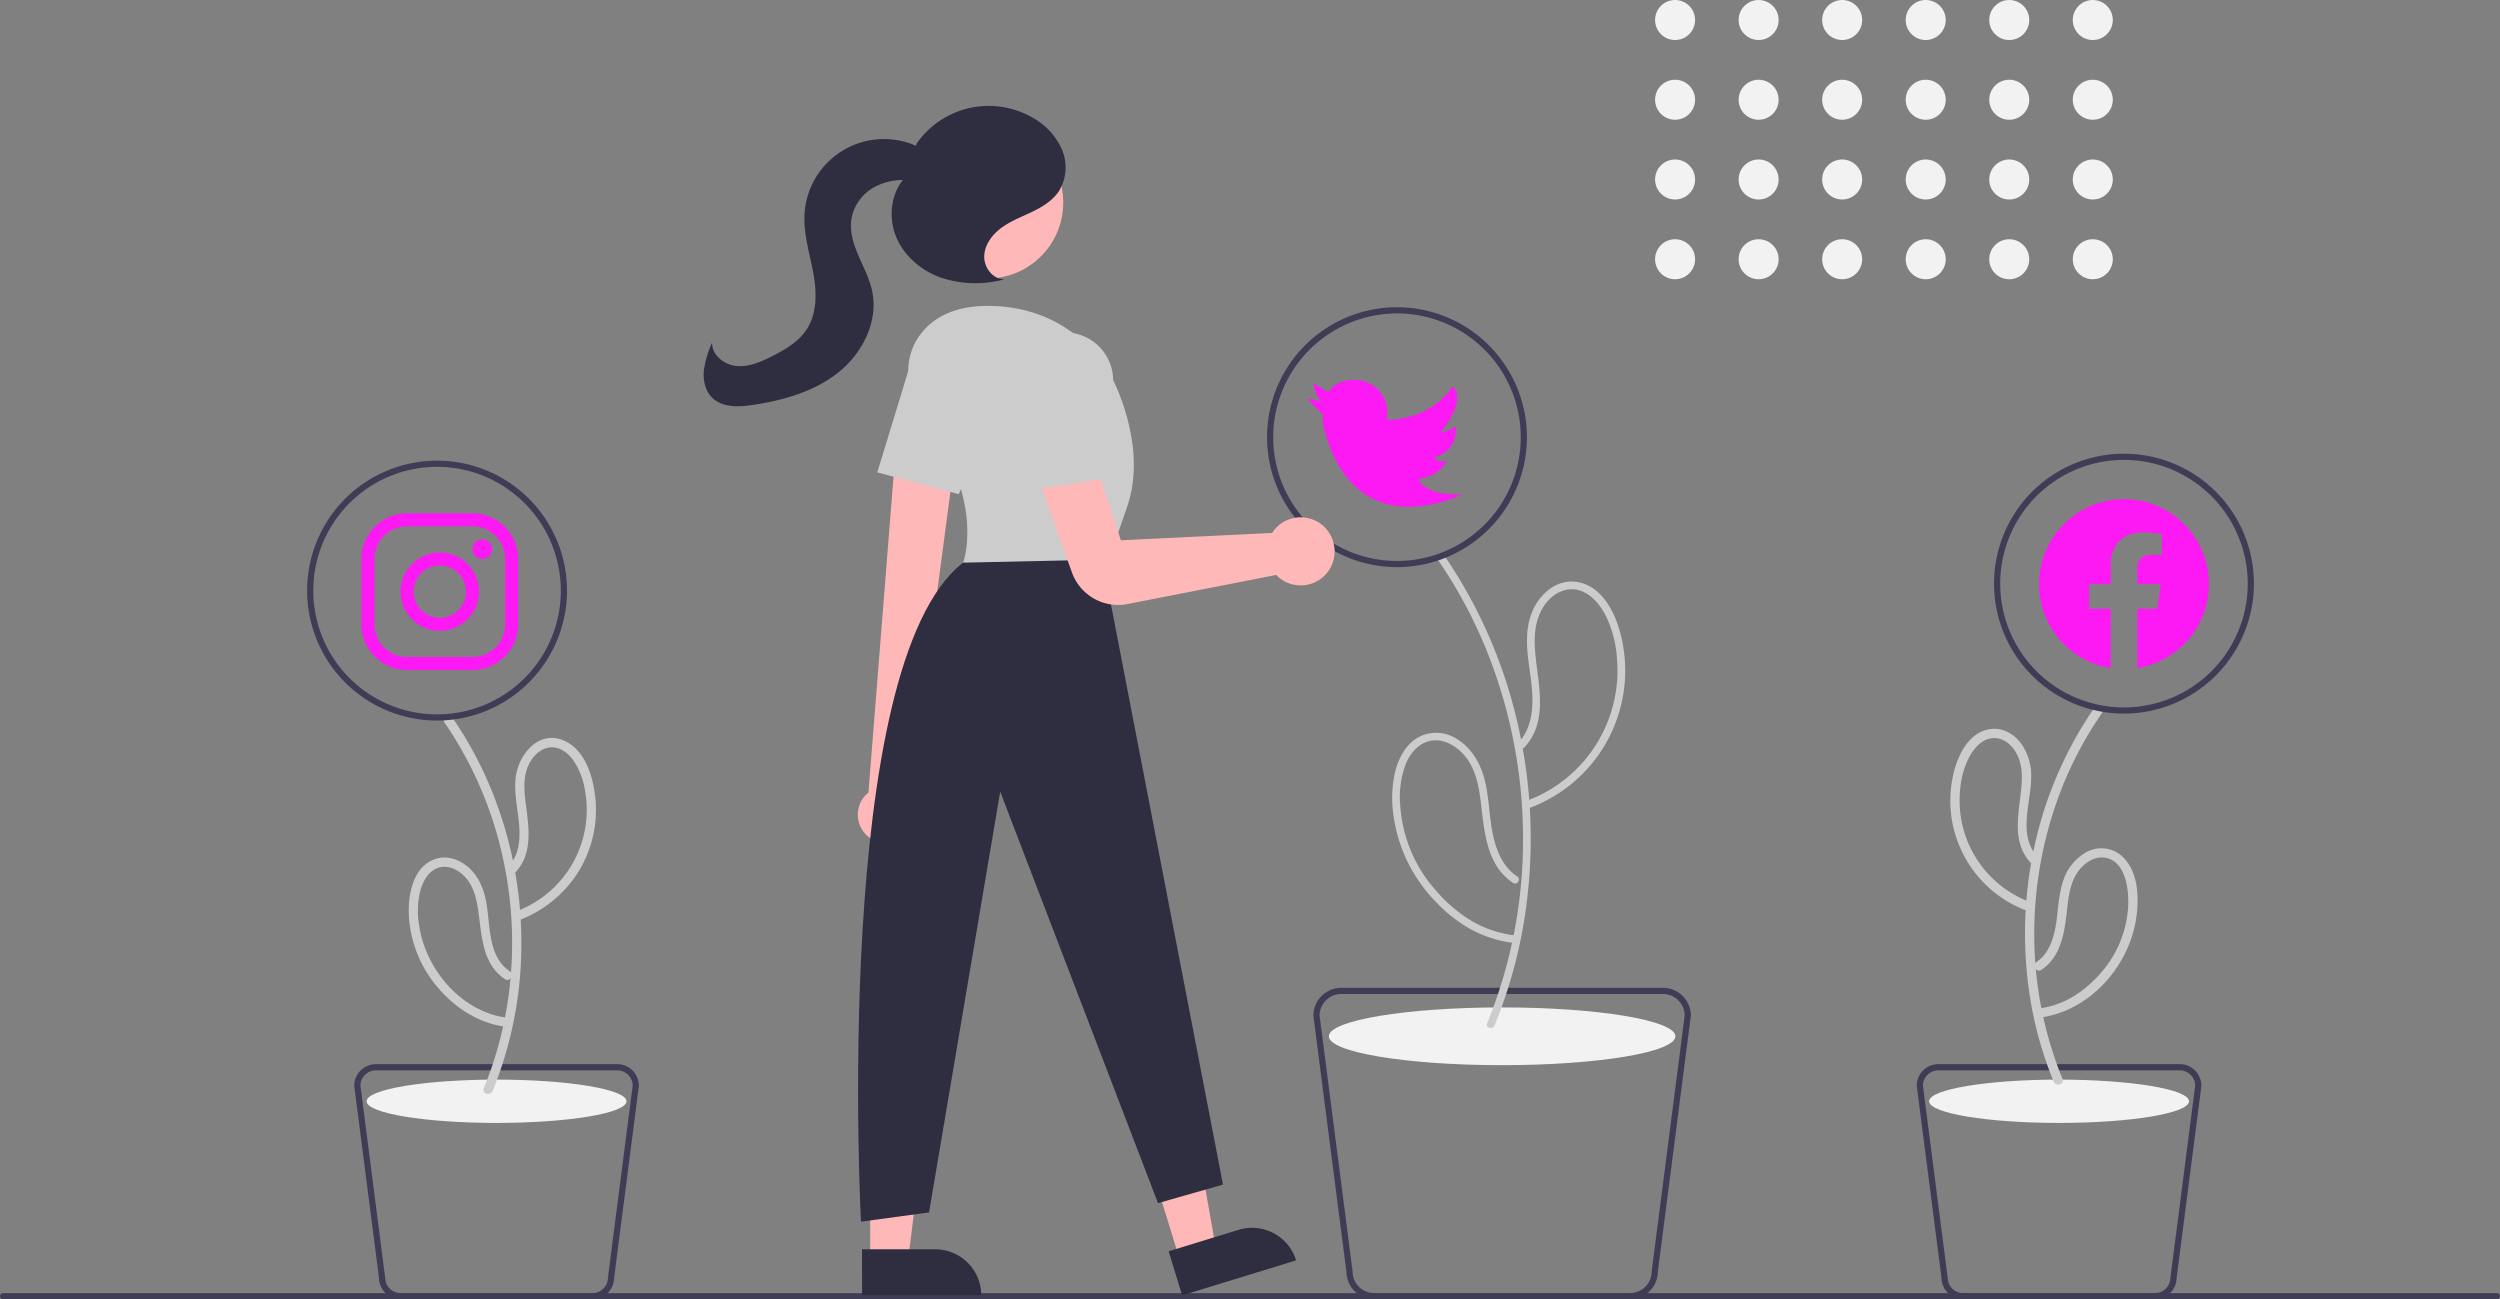 <svg xmlns="http://www.w3.org/2000/svg" id="b7d9a68e-ec0f-41b1-b903-e0a83b419864" data-name="Layer 1" viewBox="0 0 808 419.93" class="injected-svg ClassicGrid__ImageFile-sc-td9pmq-4 fNAcXv grid_media" xmlns:xlink="http://www.w3.org/1999/xlink"><rect x="0" y="0" width="808" height="419.93" fill="#808080" stroke="none"/><path d="M631.154,651.031l-10.659-82.605-.008-.128a9.01,9.01,0,0,1,9-9h104a9.01,9.01,0,0,1,9,9L734.732,628.425l-2.912,22.606a9.01,9.01,0,0,1-9,8.934h-82.666A9.01,9.01,0,0,1,631.154,651.031Zm102.333-89.733h-104a7.008,7.008,0,0,0-7,6.938l7.739,59.935,2.92,22.666.008.129a7.008,7.008,0,0,0,7,7h82.666a7.008,7.008,0,0,0,7-7l10.667-82.729A7.008,7.008,0,0,0,733.487,561.298Z" transform="translate(-196 -240.035)" fill="#3f3d56"></path><ellipse cx="485.487" cy="334.93" rx="56" ry="9.333" fill="#f2f2f2"></ellipse><path d="M676.639,570.765a156.834,156.834,0,0,0,11.609-59.778,163.21,163.21,0,0,0-11.438-59.879,152.825,152.825,0,0,0-16.209-30.327c-.912-1.323,1.246-2.57,2.151-1.257a158.735,158.735,0,0,1,24.312,56.901,165.83,165.83,0,0,1,1.457,61.615,154.195,154.195,0,0,1-9.479,33.389c-.602,1.462-3.013.822-2.402-.662Z" transform="translate(-196 -240.035)" fill="#ccc"></path><path d="M686.981,479.762c3.397-3.681,4.324-8.806,4.297-13.661-.032-5.766-1.449-11.411-1.72-17.161-.243-5.145.537-10.348,3.543-14.648,2.588-3.702,6.668-6.551,11.35-6.289,9.988.56,14.638,12.047,16.079,20.435a47.339,47.339,0,0,1-30.015,52.658c-1.499.572-2.148-1.836-.662-2.402a44.894,44.894,0,0,0,28.729-46.038,36.419,36.419,0,0,0-3.703-13.826c-1.917-3.624-4.897-7.222-9.083-8.149-4.123-.914-7.99,1.373-10.373,4.628-3.005,4.103-3.631,9.063-3.354,14.025.594,10.606,4.888,23.289-3.327,32.19-1.09,1.181-2.848-.584-1.762-1.762Z" transform="translate(-196 -240.035)" fill="#ccc"></path><path d="M685.039,525.381c-8.446-5.511-9.289-16.292-10.355-25.371-.603-5.141-1.477-10.604-4.631-14.867-2.595-3.506-6.991-6.519-11.547-5.703-4.016.719-6.731,4.035-8.208,7.64a29.912,29.912,0,0,0-1.751,13.091A45.777,45.777,0,0,0,659.796,527.527a48.843,48.843,0,0,0,11.43,9.908,36.23,36.23,0,0,0,14.449,4.925c1.573.186,1.592,2.68,0,2.491a39.347,39.347,0,0,1-13.88-4.232,46.325,46.325,0,0,1-11.362-8.725,49.581,49.581,0,0,1-14.012-27.983,38.168,38.168,0,0,1,.502-14.515c1.064-4.148,3.191-8.307,6.86-10.712a12.183,12.183,0,0,1,13.059.179c4.474,2.723,7.293,7.252,8.722,12.199,1.754,6.071,1.631,12.462,2.924,18.617,1.086,5.168,3.21,10.552,7.807,13.552,1.338.873.091,3.031-1.257,2.151Z" transform="translate(-196 -240.035)" fill="#ccc"></path><path d="M605.504,381.336a42,42,0,1,1,42,42A42.048,42.048,0,0,1,605.504,381.336Zm2,0a40,40,0,1,0,40-40A40.045,40.045,0,0,0,607.504,381.336Z" transform="translate(-196 -240.035)" fill="#3f3d56"></path><path d="M623.504,369.834l-5-1s4.2,4.7,5,5h0a20.124,20.124,0,0,1,0,3c9.6,41.2,45,23,45,23-12.9.3-14-5-14-5,7.5-1.1,9-6,9-6a3.09,3.09,0,0,1-4-1c8.1-2.1,7-10,7-10a10.4,10.4,0,0,1-4.9,1.9c.9-1.1,8.5-10.2,3.9-14.9,0,0-5.6,10-20.3,10.9l-1-.2a7.85,7.85,0,0,0,.2-2.2,10.5,10.5,0,0,0-10.5-10.5c-7,0-8.5,4-8.5,4l-5-3C620.504,363.834,621.004,368.834,623.504,369.834Z" transform="translate(-196 -240.035)" fill="#fd19f4"></path><path d="M892.487,659.965h-62a7.008,7.008,0,0,1-7-6.933L815.487,590.965a7.008,7.008,0,0,1,7-7h78a7.008,7.008,0,0,1,7,7l-.008.128-7.992,61.939A7.008,7.008,0,0,1,892.487,659.965Zm-75-69.062,8,62.062a5.006,5.006,0,0,0,5,5h62a5.006,5.006,0,0,0,5-5l.008-.129,7.991-61.933a5.006,5.006,0,0,0-5-4.938h-78A5.006,5.006,0,0,0,817.487,590.903Z" transform="translate(-196 -240.035)" fill="#3f3d56"></path><ellipse cx="665.487" cy="355.93" rx="42" ry="7" fill="#f2f2f2"></ellipse><path d="M862.626,588.794a123.717,123.717,0,0,1-9.157-47.09,128.6,128.6,0,0,1,9.007-47.172,120.519,120.519,0,0,1,12.774-23.884c1.098-1.594-1.501-3.096-2.59-1.514a125.983,125.983,0,0,0-19.25,45.015,131.778,131.778,0,0,0-1.208,48.816,122.193,122.193,0,0,0,7.531,26.626c.723,1.761,3.627.99,2.893-.798Z" transform="translate(-196 -240.035)" fill="#ccc"></path><path d="M854.32,516.642c-6.125-6.716-1.963-17.141-1.852-25.043a17.941,17.941,0,0,0-3.244-11.254c-2.158-2.862-5.44-4.99-9.142-4.757-8.097.51-11.939,9.613-13.131,16.48a37.924,37.924,0,0,0,24.075,42.296c1.804.692,2.585-2.207.798-2.893a34.972,34.972,0,0,1-22.335-35.797,28.034,28.034,0,0,1,2.933-10.889c1.484-2.753,3.794-5.544,7.04-6.122,3.22-.573,6.098,1.467,7.782,4.061,2.145,3.304,2.414,7.16,2.124,10.998-.633,8.375-3.558,18.036,2.832,25.041,1.304,1.43,3.421-.697,2.121-2.121Z" transform="translate(-196 -240.035)" fill="#ccc"></path><path d="M855.75,553.507c6.42-4.239,7.509-12.171,8.293-19.211.458-4.111.948-8.539,3.258-12.087,1.835-2.818,5.091-5.363,8.632-5.011,7.075.703,8.177,10.342,7.891,15.794a35.576,35.576,0,0,1-8.711,21.359c-5.299,6.083-11.97,10.632-20.126,11.614-1.893.228-1.916,3.231,0,3,16.286-1.961,29.246-16.571,31.49-32.5.979-6.947.54-16.303-5.907-20.679a10.036,10.036,0,0,0-10.418-.246,16.222,16.222,0,0,0-7.394,9.368c-1.621,4.877-1.513,10.075-2.483,15.078-.801,4.131-2.375,8.511-6.04,10.93-1.604,1.059-.103,3.658,1.514,2.59Z" transform="translate(-196 -240.035)" fill="#ccc"></path><path d="M882.47,470.67a42,42,0,1,1,42-42A42.048,42.048,0,0,1,882.47,470.67Zm0-82a40,40,0,1,0,40,40A40.045,40.045,0,0,0,882.47,388.67Z" transform="translate(-196 -240.035)" fill="#3f3d56"></path><path d="M909.926,428.835a27.456,27.456,0,1,0-31.746,27.124v-19.185h-6.973v-7.939h6.973v-6.05c0-6.88,4.1-10.683,10.371-10.683a42.192,42.192,0,0,1,6.147.537v6.757h-3.464c-3.409,0-4.475,2.116-4.475,4.29v5.15h7.614l-1.216,7.939h-6.398v19.186a27.464,27.464,0,0,0,23.167-27.126Z" transform="translate(-196 -240.035)" fill="#fd19f4" fill-rule="evenodd"></path><path d="M1004,658.965a1.003,1.003,0,0,1-1,1H197a1,1,0,0,1,0-2h806A1.003,1.003,0,0,1,1004,658.965Z" transform="translate(-196 -240.035)" fill="#3f3d56"></path><path d="M387.487,659.965h-62a7.008,7.008,0,0,1-7-6.933L310.487,590.965a7.008,7.008,0,0,1,7-7h78a7.008,7.008,0,0,1,7,7l-.008.128-7.992,61.939A7.008,7.008,0,0,1,387.487,659.965Zm-75-69.062,8,62.062a5.006,5.006,0,0,0,5,5h62a5.006,5.006,0,0,0,5-5l.008-.129,7.991-61.933a5.006,5.006,0,0,0-5-4.938h-78A5.006,5.006,0,0,0,312.487,590.903Z" transform="translate(-196 -240.035)" fill="#3f3d56"></path><ellipse cx="160.487" cy="355.93" rx="42" ry="7" fill="#f2f2f2"></ellipse><path d="M355.241,592.592a125.984,125.984,0,0,0,9.264-48.087,130.9,130.9,0,0,0-9.188-47.955,123.808,123.808,0,0,0-13.002-24.415c-1.088-1.58-3.689-.081-2.59,1.514a123.716,123.716,0,0,1,18.906,44.103,127.75,127.75,0,0,1,1.151,48.007,122.12,122.12,0,0,1-7.433,26.036c-.733,1.785,2.168,2.562,2.893.798Z" transform="translate(-196 -240.035)" fill="#ccc"></path><path d="M362.775,521.763c5.415-5.938,4.174-14.22,3.216-21.495-.528-4.013-.997-8.349.519-12.21,1.143-2.911,3.515-5.794,6.732-6.389,3.243-.6,6.122,1.466,7.958,3.957a23.744,23.744,0,0,1,3.893,10.027,34.975,34.975,0,0,1-21.942,38.818c-1.784.684-1.01,3.586.798,2.893a38.862,38.862,0,0,0,18.33-14.545,37.982,37.982,0,0,0,6.17-24.575c-.679-7.154-3.403-16.544-11.001-19.172-7.785-2.693-13.871,5.127-14.749,12.038-.683,5.374.748,10.645,1.119,15.98.303,4.349-.09,9.181-3.163,12.551-1.299,1.424.817,3.551,2.121,2.121Z" transform="translate(-196 -240.035)" fill="#ccc"></path><path d="M360.738,553.917c-7.249-4.787-6.186-15.361-7.682-22.788-.828-4.114-2.517-8.109-5.781-10.878-2.886-2.449-6.798-3.867-10.526-2.606-7.397,2.502-8.979,11.786-8.587,18.553a38.912,38.912,0,0,0,9.579,23.275c5.871,6.739,13.276,11.413,22.247,12.493,1.913.23,1.896-2.772,0-3-14.873-1.791-26.558-15.717-28.568-30.098a27.428,27.428,0,0,1,.379-10.753c.768-2.877,2.269-5.93,5.072-7.295,3.217-1.566,6.761-.04,9.12,2.325,2.876,2.884,3.923,6.844,4.518,10.762,1.217,8.018,1.132,17.594,8.716,22.601,1.616,1.067,3.12-1.53,1.514-2.59Z" transform="translate(-196 -240.035)" fill="#ccc"></path><path d="M337.258,472.918a42,42,0,1,1,42-42A42.048,42.048,0,0,1,337.258,472.918Zm0-82a40,40,0,1,0,40,40A40.045,40.045,0,0,0,337.258,390.918Z" transform="translate(-196 -240.035)" fill="#3f3d56"></path><path d="M348.698,410.14a10.59,10.59,0,0,1,10.559,10.559V441.814a10.59,10.59,0,0,1-10.559,10.559H327.583a10.59,10.59,0,0,1-10.559-10.559V420.699a10.59,10.59,0,0,1,10.559-10.559h21.115m0-4.223H327.583A14.824,14.824,0,0,0,312.802,420.699V441.814A14.824,14.824,0,0,0,327.583,456.595h21.115A14.824,14.824,0,0,0,363.479,441.814V420.699A14.824,14.824,0,0,0,348.698,405.918Z" transform="translate(-196 -240.035)" fill="#fd19f4"></path><path d="M351.865,420.699a3.161,3.161,0,1,1,.014,0Q351.872,420.699,351.865,420.699Z" transform="translate(-196 -240.035)" fill="#fd19f4"></path><path d="M338.14,422.81a8.447,8.447,0,1,1-8.447,8.447,8.447,8.447,0,0,1,8.447-8.447m0-4.223a12.669,12.669,0,1,0,12.669,12.669A12.669,12.669,0,0,0,338.14,418.587Z" transform="translate(-196 -240.035)" fill="#fd19f4"></path><polygon points="381.243 406.999 392.963 403.402 384.667 356.484 367.369 361.792 381.243 406.999" fill="#ffb8b8"></polygon><path d="M575.04,638.476h38.531a0,0,0,0,1,0,0V653.363a0,0,0,0,1,0,0H589.927a14.887,14.887,0,0,1-14.887-14.887v0A0,0,0,0,1,575.04,638.476Z" transform="translate(1155.962 849.018) rotate(162.939)" fill="#2f2e41"></path><polygon points="281.245 407.269 293.504 407.268 299.337 359.98 281.242 359.981 281.245 407.269" fill="#ffb8b8"></polygon><path d="M474.618,643.8h38.531a0,0,0,0,1,0,0v14.887a0,0,0,0,1,0,0H489.505a14.887,14.887,0,0,1-14.887-14.887v0A0,0,0,0,1,474.618,643.8Z" transform="translate(791.796 1062.43) rotate(179.997)" fill="#2f2e41"></path><path d="M476.365,510.226a9.162,9.162,0,0,1,.318-14.046l9.505-119.695,19.331,4.83L490.042,498.074a9.212,9.212,0,0,1-13.677,12.152Z" transform="translate(-196 -240.035)" fill="#ffb8b8"></path><circle cx="319.076" cy="65.466" r="24.561" fill="#ffb8b8"></circle><path d="M493.719,372.805c-5.542-7.608-5.713-18.087.257-25.364,3.896-4.749,10.412-8.55,21.292-8.55,29,0,40,23,40,23s12,22,5,42-7,22-7,22l-46-4S515.029,402.059,493.719,372.805Z" transform="translate(-196 -240.035)" fill="#ccc"></path><path d="M479.534,392.713l9.91-32.421a15.502,15.502,0,0,1,21.93-9.245h0A15.53,15.53,0,0,1,518.462,371.057l-12.598,28.691Z" transform="translate(-196 -240.035)" fill="#ccc"></path><path d="M552.269,420.891l39,202-21,6-51-133-23,136-22,3s-9.65-179.945,33-213Z" transform="translate(-196 -240.035)" fill="#2f2e41"></path><path d="M557.365,435.55a15.822,15.822,0,0,1-14.925-10.547l-11.262-31.334,17.484-8.31,9.596,29.297,48.893-2.371a10.6,10.6,0,0,1,.868-1.187h0a11.001,11.001,0,0,1,15.741-1.034,11.132,11.132,0,0,1,1.204,15.062,11,11,0,0,1-15.706,1.479,10.212,10.212,0,0,1-.782-.745l-47.992,9.385A16.25,16.25,0,0,1,557.365,435.55Z" transform="translate(-196 -240.035)" fill="#ffb8b8"></path><path d="M524.872,364.795a15.501,15.501,0,0,1,16.362-17.282h0a15.53,15.53,0,0,1,14.535,15.472v31.335l-26.936,4.145Z" transform="translate(-196 -240.035)" fill="#ccc"></path><path d="M520.477,330.285c-3.686-.016-6.53-3.897-6.365-7.58s2.639-6.923,5.619-9.093,6.475-3.492,9.798-5.087,6.617-3.586,8.669-6.648a14.716,14.716,0,0,0,1.023-13.504,21.669,21.669,0,0,0-9.333-10.224,28.378,28.378,0,0,0-37.607,8.25l-4.208,11.458c-4.288,5.156-4.968,12.813-2.332,18.98s8.248,10.806,14.581,13.011a35.794,35.794,0,0,0,19.841.595" transform="translate(-196 -240.035)" fill="#2f2e41"></path><path d="M498.031,292.125c-1.809-2.899-4.944-4.743-8.186-5.825a25.724,25.724,0,0,0-33.832,23.003c-.344,6.314,1.634,12.489,2.795,18.705s1.393,13.082-2.034,18.396c-2.611,4.048-6.964,6.596-11.261,8.773-3.581,1.814-7.455,3.516-11.453,3.154s-8.016-3.528-7.91-7.541a32.054,32.054,0,0,0-2.682,9.08c-.281,3.156.497,6.561,2.776,8.762,3.313,3.199,8.563,2.965,13.116,2.274,9.857-1.494,19.838-4.295,27.626-10.52s12.955-16.475,10.904-26.231c-.857-4.075-2.87-7.796-4.497-11.63s-2.897-8.027-2.15-12.124a14.735,14.735,0,0,1,7.493-9.982,19.601,19.601,0,0,1,12.523-1.899c2.799.459,6.294,1.173,7.954-1.127a4.508,4.508,0,0,0-.094-4.809,13.248,13.248,0,0,0-3.593-3.56" transform="translate(-196 -240.035)" fill="#2f2e41"></path><circle cx="541.388" cy="6.467" r="6.467" fill="#f2f2f2"></circle><circle cx="541.388" cy="32.24" r="6.467" fill="#f2f2f2"></circle><circle cx="541.388" cy="58.013" r="6.467" fill="#f2f2f2"></circle><circle cx="541.388" cy="83.787" r="6.467" fill="#f2f2f2"></circle><circle cx="568.388" cy="6.467" r="6.467" fill="#f2f2f2"></circle><circle cx="568.388" cy="32.24" r="6.467" fill="#f2f2f2"></circle><circle cx="568.388" cy="58.013" r="6.467" fill="#f2f2f2"></circle><circle cx="568.388" cy="83.787" r="6.467" fill="#f2f2f2"></circle><circle cx="595.388" cy="6.467" r="6.467" fill="#f2f2f2"></circle><circle cx="595.388" cy="32.24" r="6.467" fill="#f2f2f2"></circle><circle cx="595.388" cy="58.013" r="6.467" fill="#f2f2f2"></circle><circle cx="595.388" cy="83.787" r="6.467" fill="#f2f2f2"></circle><circle cx="622.388" cy="6.467" r="6.467" fill="#f2f2f2"></circle><circle cx="622.388" cy="32.24" r="6.467" fill="#f2f2f2"></circle><circle cx="622.388" cy="58.013" r="6.467" fill="#f2f2f2"></circle><circle cx="622.388" cy="83.787" r="6.467" fill="#f2f2f2"></circle><circle cx="649.388" cy="6.467" r="6.467" fill="#f2f2f2"></circle><circle cx="649.388" cy="32.24" r="6.467" fill="#f2f2f2"></circle><circle cx="649.388" cy="58.013" r="6.467" fill="#f2f2f2"></circle><circle cx="649.388" cy="83.787" r="6.467" fill="#f2f2f2"></circle><circle cx="676.388" cy="6.467" r="6.467" fill="#f2f2f2"></circle><circle cx="676.388" cy="32.24" r="6.467" fill="#f2f2f2"></circle><circle cx="676.388" cy="58.013" r="6.467" fill="#f2f2f2"></circle><circle cx="676.388" cy="83.787" r="6.467" fill="#f2f2f2"></circle></svg>